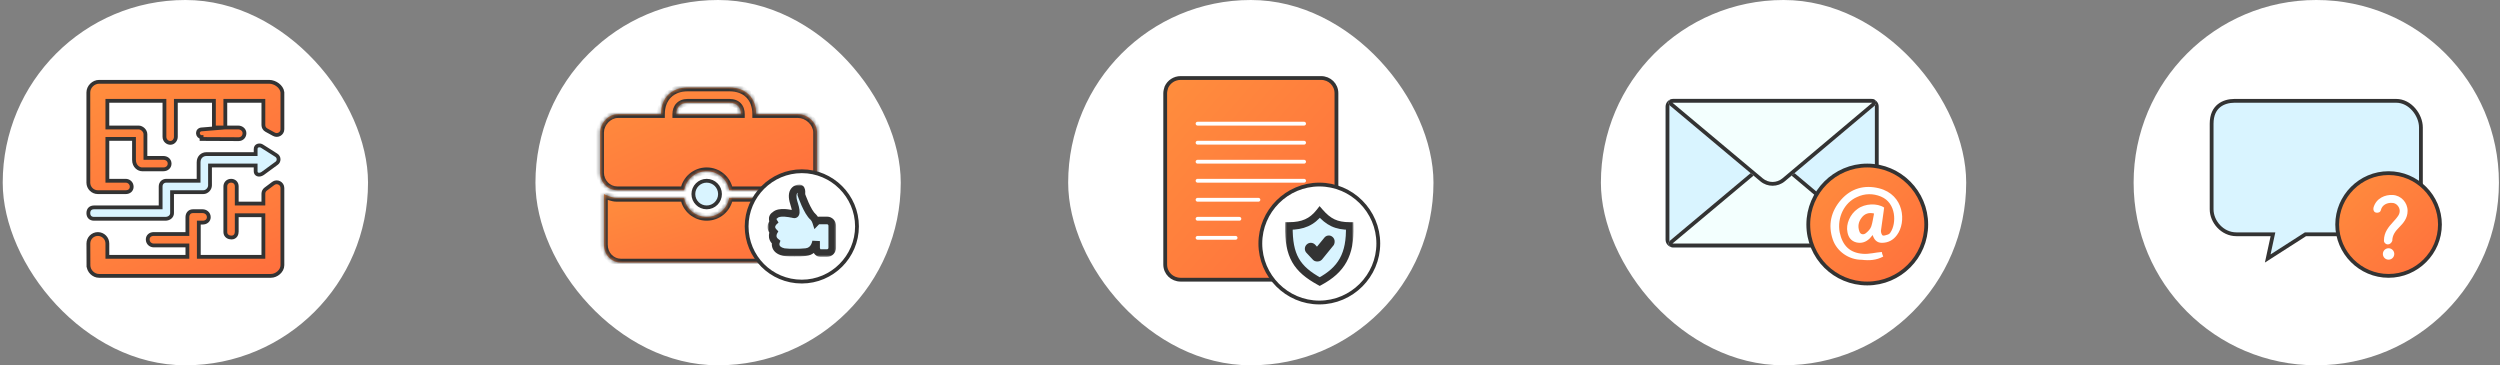 <svg width="657" height="96" viewBox="0 0 657 96" fill="none" xmlns="http://www.w3.org/2000/svg">
<rect x="0" y="0" width="657" height="96" fill="#808080" stroke="none"/>
<rect x="0.716" width="96.001" height="96" rx="48" fill="white"/>
<path d="M59.216 33.5H62.575C63.457 33.5 64.247 34.12 64.247 35C64.247 35.375 64.125 35.763 63.864 36.065C63.595 36.377 63.2 36.57 62.721 36.57H62.718L52.974 36.523C52.973 36.523 52.973 36.523 52.972 36.523L52.971 36.523L52.974 36.023C52.436 36.023 52.013 35.519 52.013 34.977C52.013 34.434 52.434 34 53.106 34L59.216 33.5ZM59.216 33.5V26.5H69.216V32.873C69.216 33.422 69.515 33.926 69.995 34.189L71.995 35.284C72.995 35.832 74.216 35.108 74.216 33.969V24.303V24.276L74.213 24.249C74.126 23.459 73.613 22.771 72.987 22.296C72.357 21.818 71.545 21.5 70.747 21.5H26.032C24.551 21.5 23.216 22.803 23.216 24.303V48C23.216 49.381 24.335 50.5 25.716 50.5H33.037C33.463 50.5 33.859 50.381 34.156 50.122C34.458 49.858 34.612 49.487 34.612 49.084C34.612 48.094 33.813 47.5 33.037 47.5H28.216V36.5H35.216V42C35.216 43.77 36.535 44.5 37.322 44.5H42.967C43.883 44.5 44.575 43.857 44.575 43.008C44.575 42.512 44.359 42.118 44.035 41.859C43.723 41.61 43.331 41.5 42.967 41.5H38.216V35.27C38.216 34.748 37.936 34.307 37.618 34.013C37.304 33.724 36.87 33.5 36.438 33.5H28.216V26.5H43.216V35.945C43.216 36.922 43.996 37.547 44.786 37.547C45.241 37.547 45.607 37.309 45.844 37.011C46.079 36.715 46.216 36.33 46.216 35.945V26.5H56.216V33.5H59.216Z" fill="url(#paint0_linear_4321_22281)" stroke="#333333"/>
<path d="M69.816 49.706C69.438 49.989 69.216 50.434 69.216 50.906V53.5H62.216V49C62.216 48.551 62.07 48.159 61.776 47.883C61.489 47.611 61.113 47.5 60.747 47.5C60.292 47.5 59.897 47.659 59.618 47.952C59.343 48.24 59.216 48.62 59.216 49V61C59.216 61.509 59.449 61.892 59.795 62.128C60.118 62.348 60.508 62.422 60.841 62.422C61.336 62.422 61.715 62.209 61.947 61.859C62.158 61.541 62.216 61.157 62.216 60.837V56.562H69.216V67.5H52.247V58.5H53.258C53.685 58.5 54.085 58.379 54.388 58.126C54.697 57.867 54.872 57.496 54.872 57.078C54.872 56.063 54.006 55.5 53.258 55.5H50.688C50.2 55.5 49.814 55.704 49.565 56.036C49.331 56.349 49.247 56.734 49.247 57.078V61.5H40.397C39.969 61.5 39.574 61.622 39.277 61.882C38.976 62.148 38.822 62.519 38.822 62.922C38.822 63.912 39.621 64.505 40.397 64.505H49.247V67.5H28.216V63.996C28.216 62.617 27.098 61.5 25.72 61.5C24.337 61.5 23.218 62.624 23.224 64.006L23.247 69.697H23.747L23.247 69.699L23.247 69.698C23.247 71.189 24.543 72.5 26.032 72.5H71.193C71.939 72.5 72.684 72.171 73.239 71.68C73.793 71.191 74.216 70.488 74.216 69.697V49.406C74.216 48.17 72.805 47.465 71.816 48.206L69.816 49.706Z" fill="url(#paint1_linear_4321_22281)" stroke="#333333"/>
<path d="M72.566 40.766L72.566 40.766L72.578 40.773C73.455 41.296 73.365 42.455 72.689 42.91L72.681 42.915L72.673 42.921L69.046 45.576C68.532 45.928 68.041 45.962 67.715 45.841C67.41 45.727 67.183 45.458 67.183 45V44V43.5H66.683H55.691H55.191V44V48.696C55.191 49.653 54.358 50.5 53.438 50.5H45.716H45.216V51V56C45.216 56.863 44.467 57.5 43.446 57.5H24.716C24.221 57.5 23.856 57.342 23.615 57.103C23.376 56.864 23.216 56.499 23.216 56C23.216 55.501 23.376 55.136 23.615 54.897C23.856 54.658 24.221 54.5 24.716 54.5L41.716 54.5L42.216 54.5V54V49C42.216 48.133 42.839 47.5 43.716 47.5H51.694H52.194V47V42.648C52.194 41.211 53.247 40.5 54.218 40.5H66.683H67.183V40V39.187C67.183 38.662 67.448 38.392 67.78 38.276C68.151 38.147 68.604 38.215 68.9 38.439L68.916 38.452L68.934 38.463L72.566 40.766Z" fill="#D9F4FF" stroke="#333333"/>
<rect x="140.716" width="96" height="96" rx="48" fill="white"/>
<mask id="path-6-inside-1_4321_22281" fill="white">
<path fill-rule="evenodd" clip-rule="evenodd" d="M179.799 52H162.083C160.916 52 159.869 51.524 158.942 51.102C158.866 51.068 158.791 51.034 158.716 51V64.279C158.716 66.934 160.68 69 163.205 69H208.228C210.753 69 212.716 66.934 212.716 64.279L213.35 51.231C212.368 51.674 211.246 52 209.984 52H191.633C191.157 54.838 188.689 57 185.716 57C182.743 57 180.275 54.838 179.799 52Z"/>
</mask>
<path fill-rule="evenodd" clip-rule="evenodd" d="M179.799 52H162.083C160.916 52 159.869 51.524 158.942 51.102C158.866 51.068 158.791 51.034 158.716 51V64.279C158.716 66.934 160.68 69 163.205 69H208.228C210.753 69 212.716 66.934 212.716 64.279L213.35 51.231C212.368 51.674 211.246 52 209.984 52H191.633C191.157 54.838 188.689 57 185.716 57C182.743 57 180.275 54.838 179.799 52Z" fill="url(#paint2_linear_4321_22281)"/>
<path d="M179.799 52L180.785 51.834L180.645 51H179.799V52ZM158.942 51.102L159.356 50.192L159.356 50.192L158.942 51.102ZM158.716 51L159.127 50.088L157.716 49.452V51H158.716ZM212.716 64.279L211.717 64.23L211.716 64.254V64.279H212.716ZM213.35 51.231L214.349 51.28L214.428 49.648L212.939 50.319L213.35 51.231ZM191.633 52V51H190.787L190.647 51.834L191.633 52ZM179.799 51H162.083V53H179.799V51ZM162.083 51C161.166 51 160.312 50.627 159.356 50.192L158.528 52.013C159.426 52.421 160.666 53 162.083 53V51ZM159.356 50.192C159.28 50.158 159.203 50.123 159.127 50.088L158.305 51.912C158.378 51.944 158.452 51.978 158.528 52.013L159.356 50.192ZM157.716 51V64.279H159.716V51H157.716ZM157.716 64.279C157.716 67.438 160.081 70 163.205 70V68C161.279 68 159.716 66.43 159.716 64.279H157.716ZM163.205 70H208.228V68H163.205V70ZM208.228 70C211.352 70 213.716 67.438 213.716 64.279H211.716C211.716 66.43 210.153 68 208.228 68V70ZM213.715 64.327L214.349 51.28L212.351 51.182L211.717 64.23L213.715 64.327ZM212.939 50.319C212.05 50.72 211.069 51 209.984 51V53C211.423 53 212.687 52.627 213.761 52.143L212.939 50.319ZM209.984 51H191.633V53H209.984V51ZM190.647 51.834C190.251 54.199 188.193 56 185.716 56V58C189.186 58 192.064 55.477 192.62 52.166L190.647 51.834ZM185.716 56C183.24 56 181.182 54.199 180.785 51.834L178.813 52.166C179.369 55.477 182.247 58 185.716 58V56Z" fill="#333333" mask="url(#path-6-inside-1_4321_22281)"/>
<mask id="path-8-inside-2_4321_22281" fill="white">
<path fill-rule="evenodd" clip-rule="evenodd" d="M214.716 34.818V45.337C214.716 47.896 212.841 50 210.424 50H191.633C191.157 47.162 188.689 45 185.716 45C182.743 45 180.275 47.162 179.799 50H162.265C159.706 50 157.716 47.896 157.716 45.337V34.818C157.716 32.402 159.848 30 162.407 30H173.716C173.716 25.75 176.452 23 180.716 23H191.716C195.981 23 198.716 25.688 198.716 30H209.716C212.275 30 214.716 32.26 214.716 34.818ZM180.716 27C178.726 27 177.716 28.281 177.716 30H194.716C194.716 28.219 193.706 27 191.716 27H180.716Z"/>
</mask>
<path fill-rule="evenodd" clip-rule="evenodd" d="M214.716 34.818V45.337C214.716 47.896 212.841 50 210.424 50H191.633C191.157 47.162 188.689 45 185.716 45C182.743 45 180.275 47.162 179.799 50H162.265C159.706 50 157.716 47.896 157.716 45.337V34.818C157.716 32.402 159.848 30 162.407 30H173.716C173.716 25.75 176.452 23 180.716 23H191.716C195.981 23 198.716 25.688 198.716 30H209.716C212.275 30 214.716 32.26 214.716 34.818ZM180.716 27C178.726 27 177.716 28.281 177.716 30H194.716C194.716 28.219 193.706 27 191.716 27H180.716Z" fill="url(#paint3_linear_4321_22281)"/>
<path d="M191.633 50L190.647 50.166L190.787 51H191.633V50ZM179.799 50V51H180.645L180.785 50.166L179.799 50ZM173.716 30V31H174.716V30H173.716ZM198.716 30H197.716V31H198.716V30ZM177.716 30H176.716V31H177.716V30ZM194.716 30V31H195.716V30H194.716ZM215.716 45.337V34.818H213.716V45.337H215.716ZM210.424 51C213.478 51 215.716 48.358 215.716 45.337H213.716C213.716 47.433 212.203 49 210.424 49V51ZM191.633 51H210.424V49H191.633V51ZM185.716 46C188.193 46 190.251 47.801 190.647 50.166L192.62 49.834C192.064 46.523 189.186 44 185.716 44V46ZM180.785 50.166C181.182 47.801 183.24 46 185.716 46V44C182.247 44 179.369 46.523 178.813 49.834L180.785 50.166ZM162.265 51H179.799V49H162.265V51ZM156.716 45.337C156.716 48.415 159.122 51 162.265 51V49C160.291 49 158.716 47.376 158.716 45.337H156.716ZM156.716 34.818V45.337H158.716V34.818H156.716ZM162.407 29C159.244 29 156.716 31.904 156.716 34.818H158.716C158.716 32.9 160.453 31 162.407 31V29ZM173.716 29H162.407V31H173.716V29ZM180.716 22C178.365 22 176.345 22.762 174.91 24.2C173.475 25.637 172.716 27.657 172.716 30H174.716C174.716 28.093 175.326 26.613 176.325 25.613C177.324 24.613 178.803 24 180.716 24V22ZM191.716 22H180.716V24H191.716V22ZM199.716 30C199.716 27.629 198.96 25.606 197.521 24.174C196.083 22.743 194.061 22 191.716 22V24C193.636 24 195.114 24.601 196.11 25.592C197.105 26.582 197.716 28.059 197.716 30H199.716ZM209.716 29H198.716V31H209.716V29ZM215.716 34.818C215.716 33.217 214.956 31.763 213.865 30.725C212.775 29.688 211.286 29 209.716 29V31C210.706 31 211.717 31.442 212.487 32.174C213.256 32.906 213.716 33.861 213.716 34.818H215.716ZM178.716 30C178.716 29.331 178.911 28.848 179.2 28.539C179.479 28.241 179.945 28 180.716 28V26C179.498 26 178.464 26.399 177.74 27.172C177.027 27.934 176.716 28.95 176.716 30H178.716ZM194.716 29H177.716V31H194.716V29ZM191.716 28C192.502 28 192.966 28.235 193.238 28.521C193.518 28.816 193.716 29.293 193.716 30H195.716C195.716 28.926 195.41 27.903 194.687 27.143C193.957 26.374 192.92 26 191.716 26V28ZM180.716 28H191.716V26H180.716V28Z" fill="#333333" mask="url(#path-8-inside-2_4321_22281)"/>
<path d="M189.216 51C189.216 52.933 187.649 54.5 185.716 54.5C183.783 54.5 182.216 52.933 182.216 51C182.216 49.067 183.783 47.5 185.716 47.5C187.649 47.5 189.216 49.067 189.216 51Z" fill="#D9F4FF" stroke="#333333"/>
<path d="M225.216 59.5C225.216 67.474 218.69 74 210.716 74C202.596 74 196.216 67.477 196.216 59.5C196.216 51.526 202.742 45 210.716 45C218.69 45 225.216 51.526 225.216 59.5Z" fill="white" stroke="#333333"/>
<mask id="path-12-outside-3_4321_22281" maskUnits="userSpaceOnUse" x="201.716" y="48.5" width="18" height="19" fill="black">
<rect fill="white" x="201.716" y="48.5" width="18" height="19"/>
<path d="M203.309 58.315C203.309 58.315 201.975 59.574 203.309 60.959C203.309 60.959 202.46 62.47 203.916 63.604C203.916 63.604 203.188 65.618 205.978 66.248C206.828 66.374 207.798 66.374 208.769 66.374C209.86 66.374 210.831 66.374 211.801 66.248C214.228 65.996 214.47 63.352 214.47 63.352L214.47 65.073C214.47 65.582 214.792 66.5 215.573 66.5H217.382C218.11 66.5 218.716 65.87 218.716 65.115V59.322C218.716 58.567 218.11 57.937 217.382 57.937H215.32C214.956 57.937 214.713 58.063 214.47 58.315C214.349 57.937 214.106 57.433 213.742 57.056C212.165 55.796 210.588 51.137 210.588 51.137C210.588 51.137 210.831 49.5 210.103 49.5C209.375 49.5 207.555 50.004 208.647 53.404C209.739 56.804 208.647 56.3 208.647 56.3C208.405 56.3 208.162 56.174 207.919 56.174C207.919 56.174 204.765 55.419 203.673 56.552C202.582 57.181 203.309 58.315 203.309 58.315Z"/>
<path d="M203.309 58.315C203.309 58.315 201.975 59.574 203.309 60.959C203.309 60.959 202.46 62.47 203.916 63.604C203.916 63.604 203.188 65.618 205.978 66.248C206.828 66.374 207.798 66.374 208.769 66.374C209.86 66.374 210.831 66.374 211.801 66.248C214.228 65.996 214.47 63.352 214.47 63.352L214.47 65.073C214.47 65.582 214.792 66.5 215.573 66.5H217.382C218.11 66.5 218.716 65.87 218.716 65.115V59.322C218.716 58.567 218.11 57.937 217.382 57.937H215.32C214.956 57.937 214.713 58.063 214.47 58.315C214.349 57.937 214.106 57.433 213.742 57.056C212.165 55.796 210.588 51.137 210.588 51.137C210.588 51.137 210.831 49.5 210.103 49.5C209.375 49.5 207.555 50.004 208.647 53.404C209.739 56.804 208.647 56.3 208.647 56.3C208.405 56.3 208.162 56.174 207.919 56.174C207.919 56.174 204.765 55.419 203.673 56.552C202.582 57.181 203.309 58.315 203.309 58.315Z"/>
</mask>
<path d="M203.309 58.315C203.309 58.315 201.975 59.574 203.309 60.959C203.309 60.959 202.46 62.47 203.916 63.604C203.916 63.604 203.188 65.618 205.978 66.248C206.828 66.374 207.798 66.374 208.769 66.374C209.86 66.374 210.831 66.374 211.801 66.248C214.228 65.996 214.47 63.352 214.47 63.352L214.47 65.073C214.47 65.582 214.792 66.5 215.573 66.5H217.382C218.11 66.5 218.716 65.87 218.716 65.115V59.322C218.716 58.567 218.11 57.937 217.382 57.937H215.32C214.956 57.937 214.713 58.063 214.47 58.315C214.349 57.937 214.106 57.433 213.742 57.056C212.165 55.796 210.588 51.137 210.588 51.137C210.588 51.137 210.831 49.5 210.103 49.5C209.375 49.5 207.555 50.004 208.647 53.404C209.739 56.804 208.647 56.3 208.647 56.3C208.405 56.3 208.162 56.174 207.919 56.174C207.919 56.174 204.765 55.419 203.673 56.552C202.582 57.181 203.309 58.315 203.309 58.315Z" fill="#D9F4FF"/>
<path d="M203.309 58.315C203.309 58.315 201.975 59.574 203.309 60.959C203.309 60.959 202.46 62.47 203.916 63.604C203.916 63.604 203.188 65.618 205.978 66.248C206.828 66.374 207.798 66.374 208.769 66.374C209.86 66.374 210.831 66.374 211.801 66.248C214.228 65.996 214.47 63.352 214.47 63.352L214.47 65.073C214.47 65.582 214.792 66.5 215.573 66.5H217.382C218.11 66.5 218.716 65.87 218.716 65.115V59.322C218.716 58.567 218.11 57.937 217.382 57.937H215.32C214.956 57.937 214.713 58.063 214.47 58.315C214.349 57.937 214.106 57.433 213.742 57.056C212.165 55.796 210.588 51.137 210.588 51.137C210.588 51.137 210.831 49.5 210.103 49.5C209.375 49.5 207.555 50.004 208.647 53.404C209.739 56.804 208.647 56.3 208.647 56.3C208.405 56.3 208.162 56.174 207.919 56.174C207.919 56.174 204.765 55.419 203.673 56.552C202.582 57.181 203.309 58.315 203.309 58.315Z" fill="#D9F4FF"/>
<path d="M203.309 58.315L203.996 59.042L204.599 58.473L204.151 57.774L203.309 58.315ZM203.309 60.959L204.181 61.449L204.545 60.801L204.03 60.266L203.309 60.959ZM203.916 63.604L204.856 63.944L205.103 63.261L204.53 62.815L203.916 63.604ZM205.978 66.248L205.758 67.224L205.795 67.232L205.832 67.237L205.978 66.248ZM211.801 66.248L211.698 65.254L211.685 65.255L211.673 65.257L211.801 66.248ZM214.47 63.352L215.47 63.352L213.474 63.261L214.47 63.352ZM214.47 65.073H215.47V65.073L214.47 65.073ZM214.47 58.315L213.518 58.621L214.03 60.214L215.19 59.009L214.47 58.315ZM213.742 57.056L214.463 56.362L214.417 56.315L214.366 56.274L213.742 57.056ZM210.588 51.137L209.599 50.99L209.564 51.229L209.641 51.458L210.588 51.137ZM208.647 56.3L209.066 55.392L208.867 55.3H208.647V56.3ZM207.919 56.174L207.686 57.147L207.801 57.174H207.919V56.174ZM203.673 56.552L204.173 57.418L204.295 57.347L204.394 57.246L203.673 56.552ZM203.309 58.315C202.623 57.587 202.623 57.588 202.622 57.588C202.622 57.588 202.622 57.589 202.622 57.589C202.621 57.59 202.62 57.59 202.62 57.591C202.619 57.592 202.617 57.593 202.616 57.594C202.613 57.597 202.61 57.6 202.607 57.603C202.6 57.609 202.593 57.617 202.583 57.626C202.565 57.645 202.542 57.669 202.516 57.698C202.463 57.755 202.395 57.835 202.32 57.935C202.174 58.131 201.989 58.424 201.863 58.794C201.734 59.17 201.662 59.638 201.766 60.158C201.871 60.682 202.141 61.188 202.589 61.653L204.03 60.266C203.811 60.038 203.747 59.867 203.727 59.766C203.706 59.659 203.717 59.553 203.755 59.441C203.795 59.323 203.861 59.215 203.923 59.131C203.953 59.091 203.978 59.062 203.993 59.046C204.001 59.038 204.005 59.033 204.006 59.032C204.006 59.032 204.006 59.032 204.004 59.034C204.003 59.035 204.002 59.036 204.001 59.037C204 59.038 203.999 59.039 203.998 59.039C203.998 59.04 203.998 59.04 203.997 59.041C203.997 59.041 203.997 59.041 203.996 59.041C203.996 59.042 203.996 59.042 203.309 58.315ZM203.309 60.959C202.438 60.469 202.437 60.47 202.437 60.47C202.437 60.47 202.437 60.471 202.437 60.471C202.436 60.472 202.436 60.472 202.435 60.473C202.435 60.475 202.434 60.476 202.433 60.478C202.431 60.481 202.429 60.484 202.427 60.489C202.423 60.496 202.418 60.506 202.412 60.517C202.4 60.54 202.386 60.568 202.37 60.602C202.338 60.671 202.298 60.764 202.258 60.877C202.178 61.1 202.091 61.42 202.068 61.798C202.022 62.597 202.278 63.596 203.302 64.393L204.53 62.815C204.098 62.478 204.051 62.155 204.065 61.915C204.073 61.773 204.107 61.644 204.141 61.549C204.158 61.503 204.173 61.469 204.181 61.45C204.186 61.441 204.188 61.436 204.189 61.436C204.189 61.435 204.188 61.437 204.187 61.439C204.186 61.44 204.186 61.441 204.185 61.443C204.184 61.444 204.184 61.445 204.183 61.446C204.183 61.446 204.182 61.447 204.182 61.447C204.182 61.448 204.182 61.448 204.182 61.448C204.181 61.449 204.181 61.449 203.309 60.959ZM203.916 63.604C202.975 63.264 202.975 63.264 202.975 63.265C202.975 63.265 202.975 63.266 202.975 63.267C202.974 63.267 202.974 63.268 202.974 63.269C202.973 63.271 202.972 63.273 202.971 63.275C202.97 63.28 202.968 63.285 202.966 63.29C202.963 63.301 202.959 63.314 202.954 63.329C202.944 63.359 202.933 63.397 202.922 63.443C202.898 63.534 202.872 63.657 202.853 63.805C202.817 64.097 202.809 64.51 202.939 64.965C203.227 65.969 204.084 66.846 205.758 67.224L206.198 65.273C205.083 65.021 204.908 64.576 204.862 64.415C204.826 64.287 204.825 64.157 204.838 64.051C204.845 64.001 204.853 63.962 204.859 63.94C204.861 63.93 204.863 63.924 204.863 63.924C204.863 63.924 204.863 63.926 204.862 63.929C204.861 63.931 204.86 63.933 204.859 63.935C204.859 63.936 204.859 63.938 204.858 63.939C204.858 63.94 204.858 63.94 204.857 63.941C204.857 63.941 204.857 63.942 204.857 63.942C204.857 63.943 204.856 63.944 203.916 63.604ZM205.832 67.237C206.768 67.376 207.817 67.374 208.769 67.374V65.374C207.779 65.374 206.887 65.372 206.125 65.259L205.832 67.237ZM208.769 67.374C209.848 67.374 210.884 67.376 211.93 67.24L211.673 65.257C210.777 65.373 209.873 65.374 208.769 65.374V67.374ZM211.905 67.243C213.544 67.073 214.461 66.065 214.931 65.171C215.161 64.732 215.293 64.311 215.367 64.003C215.404 63.847 215.428 63.716 215.443 63.62C215.451 63.572 215.456 63.532 215.46 63.503C215.461 63.488 215.463 63.475 215.464 63.465C215.464 63.46 215.465 63.456 215.465 63.452C215.465 63.45 215.466 63.449 215.466 63.447C215.466 63.447 215.466 63.446 215.466 63.445C215.466 63.445 215.466 63.444 215.466 63.444C215.466 63.444 215.466 63.443 214.47 63.352C213.474 63.261 213.475 63.26 213.475 63.26C213.475 63.26 213.475 63.259 213.475 63.259C213.475 63.258 213.475 63.258 213.475 63.257C213.475 63.257 213.475 63.256 213.475 63.255C213.475 63.254 213.475 63.254 213.475 63.254C213.475 63.254 213.475 63.256 213.474 63.261C213.473 63.27 213.471 63.287 213.467 63.312C213.459 63.361 213.445 63.439 213.422 63.535C213.375 63.731 213.294 63.986 213.16 64.24C212.903 64.731 212.485 65.172 211.698 65.254L211.905 67.243ZM213.47 63.352L213.47 65.073L215.47 65.073L215.47 63.352L213.47 63.352ZM215.573 67.5H217.382V65.5H215.573V67.5ZM217.382 67.5C218.697 67.5 219.716 66.387 219.716 65.115H217.716C217.716 65.222 217.673 65.323 217.602 65.397C217.531 65.471 217.451 65.5 217.382 65.5V67.5ZM219.716 65.115V59.322H217.716V65.115H219.716ZM219.716 59.322C219.716 58.05 218.697 56.937 217.382 56.937V58.937C217.451 58.937 217.531 58.966 217.602 59.04C217.673 59.114 217.716 59.215 217.716 59.322H219.716ZM217.382 56.937H215.32V58.937H217.382V56.937ZM215.32 56.937C215.016 56.937 214.718 56.991 214.431 57.123C214.149 57.253 213.929 57.435 213.75 57.621L215.19 59.009C215.254 58.942 215.277 58.935 215.268 58.94C215.265 58.941 215.263 58.941 215.266 58.941C215.27 58.94 215.286 58.937 215.32 58.937V56.937ZM215.422 58.009C215.27 57.536 214.964 56.882 214.463 56.362L213.022 57.749C213.249 57.985 213.428 58.338 213.518 58.621L215.422 58.009ZM214.366 56.274C214.114 56.073 213.794 55.67 213.441 55.084C213.1 54.517 212.773 53.857 212.487 53.216C212.201 52.578 211.962 51.975 211.795 51.531C211.711 51.31 211.646 51.129 211.601 51.005C211.579 50.942 211.562 50.894 211.551 50.862C211.546 50.846 211.542 50.834 211.539 50.827C211.538 50.823 211.537 50.82 211.536 50.818C211.536 50.817 211.536 50.817 211.535 50.816C211.535 50.816 211.535 50.816 211.535 50.816C211.535 50.816 211.535 50.816 211.535 50.816C211.535 50.816 211.535 50.816 210.588 51.137C209.641 51.458 209.641 51.458 209.641 51.458C209.641 51.458 209.641 51.458 209.641 51.458C209.641 51.459 209.641 51.459 209.642 51.459C209.642 51.46 209.642 51.461 209.643 51.463C209.644 51.465 209.645 51.469 209.647 51.474C209.65 51.484 209.655 51.499 209.662 51.517C209.674 51.554 209.693 51.607 209.717 51.675C209.765 51.81 209.835 52.003 209.924 52.238C210.101 52.707 210.355 53.348 210.661 54.032C210.966 54.714 211.329 55.454 211.728 56.115C212.114 56.757 212.582 57.409 213.118 57.837L214.366 56.274ZM210.588 51.137C211.577 51.284 211.577 51.283 211.578 51.283C211.578 51.283 211.578 51.283 211.578 51.283C211.578 51.282 211.578 51.282 211.578 51.282C211.578 51.281 211.578 51.28 211.578 51.279C211.578 51.277 211.579 51.275 211.579 51.272C211.58 51.267 211.581 51.259 211.582 51.251C211.584 51.234 211.587 51.211 211.591 51.182C211.597 51.126 211.605 51.048 211.612 50.955C211.625 50.774 211.636 50.516 211.616 50.245C211.597 49.994 211.546 49.629 211.374 49.295C211.176 48.915 210.763 48.5 210.103 48.5V50.5C209.993 50.5 209.865 50.465 209.754 50.386C209.654 50.315 209.61 50.239 209.598 50.216C209.585 50.19 209.61 50.234 209.621 50.392C209.632 50.53 209.627 50.681 209.618 50.807C209.613 50.868 209.608 50.918 209.604 50.951C209.602 50.968 209.6 50.98 209.6 50.986C209.599 50.99 209.599 50.992 209.599 50.993C209.599 50.993 209.599 50.993 209.599 50.993C209.599 50.992 209.599 50.992 209.599 50.992C209.599 50.992 209.599 50.991 209.599 50.991C209.599 50.991 209.599 50.991 209.599 50.991C209.599 50.991 209.599 50.99 210.588 51.137ZM210.103 48.5C209.573 48.5 208.563 48.675 207.89 49.58C207.2 50.508 207.106 51.876 207.695 53.709L209.599 53.098C209.096 51.532 209.366 50.947 209.495 50.773C209.642 50.576 209.905 50.5 210.103 50.5V48.5ZM207.695 53.709C207.958 54.527 208.074 55.066 208.115 55.409C208.159 55.778 208.101 55.812 208.147 55.712C208.178 55.643 208.247 55.538 208.375 55.451C208.502 55.366 208.632 55.335 208.732 55.328C208.825 55.322 208.898 55.335 208.941 55.346C208.965 55.353 208.987 55.36 209.006 55.367C209.016 55.371 209.026 55.374 209.036 55.379C209.041 55.381 209.046 55.383 209.051 55.385C209.053 55.386 209.056 55.387 209.058 55.389C209.06 55.389 209.061 55.39 209.062 55.39C209.063 55.391 209.064 55.391 209.064 55.391C209.065 55.392 209.066 55.392 208.647 56.3C208.228 57.208 208.229 57.209 208.23 57.209C208.231 57.209 208.232 57.209 208.232 57.21C208.234 57.211 208.235 57.211 208.236 57.212C208.239 57.213 208.242 57.214 208.245 57.216C208.251 57.218 208.258 57.221 208.265 57.224C208.279 57.23 208.295 57.236 208.312 57.243C208.347 57.256 208.391 57.27 208.443 57.283C208.541 57.309 208.691 57.336 208.87 57.323C209.055 57.31 209.279 57.255 209.495 57.109C209.713 56.962 209.867 56.76 209.966 56.542C210.149 56.142 210.159 55.665 210.101 55.173C210.039 54.654 209.883 53.98 209.599 53.098L207.695 53.709ZM208.647 55.3C208.676 55.3 208.68 55.307 208.534 55.269C208.438 55.244 208.191 55.174 207.919 55.174V57.174C207.891 57.174 207.886 57.167 208.032 57.205C208.129 57.23 208.376 57.3 208.647 57.3V55.3ZM207.919 56.174C208.152 55.202 208.152 55.202 208.152 55.202C208.152 55.202 208.152 55.201 208.151 55.201C208.151 55.201 208.151 55.201 208.15 55.201C208.149 55.201 208.148 55.201 208.147 55.2C208.144 55.2 208.141 55.199 208.137 55.198C208.128 55.196 208.117 55.193 208.103 55.19C208.075 55.184 208.036 55.175 207.986 55.165C207.887 55.144 207.747 55.117 207.577 55.088C207.239 55.03 206.77 54.965 206.257 54.939C205.75 54.913 205.164 54.923 204.604 55.034C204.057 55.141 203.427 55.366 202.953 55.858L204.394 57.246C204.466 57.171 204.639 57.065 204.991 56.996C205.33 56.929 205.737 56.915 206.155 56.937C206.567 56.958 206.955 57.011 207.242 57.06C207.384 57.084 207.5 57.106 207.577 57.123C207.616 57.131 207.646 57.137 207.664 57.142C207.673 57.144 207.68 57.145 207.684 57.146C207.686 57.146 207.687 57.147 207.687 57.147C207.688 57.147 207.688 57.147 207.687 57.147C207.687 57.147 207.687 57.147 207.687 57.147C207.687 57.147 207.687 57.147 207.687 57.147C207.687 57.147 207.686 57.147 207.919 56.174ZM203.174 55.686C202.738 55.937 202.42 56.28 202.24 56.692C202.064 57.093 202.051 57.485 202.09 57.794C202.128 58.101 202.221 58.358 202.298 58.531C202.337 58.62 202.375 58.694 202.405 58.748C202.42 58.775 202.433 58.798 202.444 58.816C202.449 58.825 202.454 58.833 202.458 58.839C202.46 58.843 202.462 58.846 202.463 58.848C202.464 58.849 202.465 58.851 202.466 58.852C202.466 58.852 202.467 58.853 202.467 58.854C202.467 58.854 202.467 58.854 202.467 58.854C202.468 58.855 202.468 58.855 203.309 58.315C204.151 57.774 204.151 57.775 204.151 57.775C204.151 57.775 204.152 57.776 204.152 57.776C204.152 57.776 204.152 57.777 204.153 57.777C204.153 57.778 204.154 57.779 204.154 57.78C204.155 57.781 204.156 57.783 204.157 57.784C204.158 57.786 204.159 57.788 204.159 57.788C204.16 57.789 204.159 57.787 204.156 57.782C204.15 57.772 204.14 57.752 204.128 57.724C204.102 57.665 204.081 57.6 204.074 57.545C204.068 57.492 204.077 57.483 204.072 57.494C204.062 57.517 204.063 57.481 204.173 57.418L203.174 55.686ZM213.47 65.073C213.47 65.496 213.594 66.035 213.874 66.497C214.166 66.978 214.721 67.5 215.573 67.5V65.5C215.586 65.5 215.612 65.507 215.629 65.519C215.636 65.523 215.616 65.512 215.584 65.459C215.551 65.406 215.521 65.333 215.499 65.251C215.476 65.168 215.47 65.103 215.47 65.073H213.47Z" fill="#333333" mask="url(#path-12-outside-3_4321_22281)"/>
<rect x="280.716" width="96" height="96" rx="48" fill="white"/>
<path d="M306.545 22.885L306.535 22.907L306.527 22.93C306.38 23.363 306.216 23.983 306.216 24.485V69.515C306.216 71.751 308.01 73.5 310.265 73.5H347.168C347.816 73.5 348.305 73.34 348.728 73.201L348.743 73.196L348.765 73.189L348.787 73.179C350.24 72.545 351.216 71.115 351.216 69.515V24.485C351.216 22.249 349.423 20.5 347.168 20.5H310.265C308.649 20.5 307.193 21.451 306.545 22.885Z" fill="url(#paint4_linear_4321_22281)" stroke="#333333"/>
<path d="M346.716 79.5C355.242 79.5 362.216 72.526 362.216 64C362.216 55.474 355.242 48.5 346.716 48.5C338.19 48.5 331.216 55.474 331.216 64C331.216 72.526 338.19 79.5 346.716 79.5Z" fill="white" stroke="#333333"/>
<mask id="path-17-outside-4_4321_22281" maskUnits="userSpaceOnUse" x="337.716" y="53.736" width="18" height="22" fill="black">
<rect fill="white" x="337.716" y="53.736" width="18" height="22"/>
<path fill-rule="evenodd" clip-rule="evenodd" d="M338.721 59.389C342.373 59.389 344.77 58.361 346.825 55.736C349.108 58.361 351.163 59.389 354.701 59.389C354.93 66.923 352.533 70.918 346.825 74C340.775 70.69 338.606 67.265 338.721 59.389ZM349.679 63.84C349.793 63.612 349.793 63.27 349.565 63.041C349.336 62.813 348.994 62.813 348.766 63.156L346.14 66.352L344.885 64.982C344.656 64.754 344.314 64.754 344.086 64.982C343.857 65.21 343.857 65.553 344.086 65.781L345.798 67.607C345.912 67.722 346.14 67.722 346.254 67.722C346.483 67.722 346.597 67.607 346.711 67.493L346.711 67.493L349.679 63.84Z"/>
</mask>
<path fill-rule="evenodd" clip-rule="evenodd" d="M338.721 59.389C342.373 59.389 344.77 58.361 346.825 55.736C349.108 58.361 351.163 59.389 354.701 59.389C354.93 66.923 352.533 70.918 346.825 74C340.775 70.69 338.606 67.265 338.721 59.389ZM349.679 63.84C349.793 63.612 349.793 63.27 349.565 63.041C349.336 62.813 348.994 62.813 348.766 63.156L346.14 66.352L344.885 64.982C344.656 64.754 344.314 64.754 344.086 64.982C343.857 65.21 343.857 65.553 344.086 65.781L345.798 67.607C345.912 67.722 346.14 67.722 346.254 67.722C346.483 67.722 346.597 67.607 346.711 67.493L346.711 67.493L349.679 63.84Z" fill="#D9F4FF"/>
<path d="M346.825 55.736L347.58 55.08L346.785 54.165L346.038 55.12L346.825 55.736ZM338.721 59.389V58.389H337.735L337.721 59.374L338.721 59.389ZM354.701 59.389L355.701 59.358L355.672 58.389H354.701V59.389ZM346.825 74L346.345 74.877L346.822 75.138L347.3 74.88L346.825 74ZM349.565 63.041L348.858 63.748L348.858 63.748L349.565 63.041ZM349.679 63.84L350.455 64.471L350.524 64.386L350.573 64.288L349.679 63.84ZM348.766 63.156L349.538 63.79L349.57 63.752L349.598 63.71L348.766 63.156ZM346.14 66.352L345.403 67.028L346.182 67.877L346.913 66.987L346.14 66.352ZM344.885 64.982L345.622 64.306L345.607 64.29L345.592 64.275L344.885 64.982ZM344.086 64.982L343.378 64.275L343.378 64.275L344.086 64.982ZM344.086 65.781L344.815 65.097L344.804 65.085L344.793 65.074L344.086 65.781ZM345.798 67.607L345.068 68.291L345.079 68.303L345.091 68.314L345.798 67.607ZM346.711 67.493L346.086 66.712L346.043 66.747L346.004 66.786L346.711 67.493ZM346.711 67.493L347.336 68.274L347.42 68.207L347.487 68.124L346.711 67.493ZM346.038 55.12C345.092 56.328 344.103 57.126 342.965 57.633C341.819 58.144 340.456 58.389 338.721 58.389V60.389C340.638 60.389 342.3 60.119 343.779 59.46C345.267 58.797 346.503 57.77 347.613 56.352L346.038 55.12ZM354.701 58.389C353.031 58.389 351.789 58.147 350.719 57.642C349.645 57.136 348.667 56.33 347.58 55.08L346.071 56.392C347.266 57.767 348.457 58.787 349.866 59.451C351.279 60.117 352.834 60.389 354.701 60.389V58.389ZM347.3 74.88C350.263 73.28 352.46 71.392 353.865 68.847C355.265 66.31 355.818 63.231 355.701 59.358L353.702 59.419C353.813 63.081 353.281 65.766 352.114 67.88C350.951 69.987 349.095 71.638 346.35 73.12L347.3 74.88ZM337.721 59.374C337.662 63.393 338.182 66.425 339.592 68.902C341.007 71.385 343.244 73.181 346.345 74.877L347.305 73.123C344.356 71.509 342.484 69.937 341.33 67.912C340.173 65.88 339.665 63.261 339.72 59.403L337.721 59.374ZM348.858 63.748C348.787 63.678 348.761 63.596 348.755 63.54C348.751 63.495 348.757 63.448 348.784 63.393L350.573 64.288C350.833 63.768 350.873 62.935 350.272 62.334L348.858 63.748ZM349.598 63.71C349.581 63.736 349.477 63.858 349.265 63.88C349.062 63.9 348.92 63.811 348.858 63.748L350.272 62.334C349.981 62.044 349.554 61.841 349.066 61.889C348.568 61.939 348.179 62.233 347.934 62.601L349.598 63.71ZM346.913 66.987L349.538 63.79L347.993 62.521L345.368 65.717L346.913 66.987ZM344.147 65.658L345.403 67.028L346.877 65.676L345.622 64.306L344.147 65.658ZM344.793 65.689C344.725 65.757 344.616 65.811 344.485 65.811C344.354 65.811 344.245 65.757 344.178 65.689L345.592 64.275C344.973 63.656 343.997 63.656 343.378 64.275L344.793 65.689ZM344.793 65.074C344.86 65.141 344.914 65.251 344.914 65.382C344.914 65.512 344.86 65.622 344.793 65.689L343.378 64.275C342.76 64.894 342.76 65.869 343.378 66.488L344.793 65.074ZM346.527 66.924L344.815 65.097L343.356 66.465L345.068 68.291L346.527 66.924ZM346.254 66.722C346.192 66.722 346.184 66.72 346.191 66.721C346.197 66.722 346.231 66.728 346.28 66.748C346.329 66.768 346.416 66.812 346.505 66.9L345.091 68.314C345.369 68.593 345.707 68.668 345.862 68.694C346.04 68.723 346.203 68.722 346.254 68.722V66.722ZM346.004 66.786C345.989 66.801 345.98 66.81 345.972 66.818C345.965 66.825 345.962 66.827 345.962 66.827C345.962 66.827 345.98 66.812 346.011 66.793C346.044 66.773 346.087 66.753 346.136 66.739C346.185 66.725 346.227 66.722 346.254 66.722V68.722C346.922 68.722 347.293 68.325 347.418 68.2L346.004 66.786ZM346.086 66.712L346.086 66.712L347.336 68.274L347.336 68.274L346.086 66.712ZM348.903 63.21L345.935 66.863L347.487 68.124L350.455 64.471L348.903 63.21Z" fill="#333333" mask="url(#path-17-outside-4_4321_22281)"/>
<path d="M314.716 32.5H342.716" stroke="white" stroke-linecap="round"/>
<path d="M314.716 37.5H342.716" stroke="white" stroke-linecap="round"/>
<path d="M314.716 42.5H342.716" stroke="white" stroke-linecap="round"/>
<path d="M314.716 47.5H342.716" stroke="white" stroke-linecap="round"/>
<path d="M314.716 52.5H330.716" stroke="white" stroke-linecap="round"/>
<path d="M314.716 57.5H325.716" stroke="white" stroke-linecap="round"/>
<path d="M314.716 62.5H324.716" stroke="white" stroke-linecap="round"/>
<rect x="420.716" width="96" height="96" rx="48" fill="white"/>
<path d="M437.716 28C437.716 26.895 438.612 26 439.716 26H491.716C492.821 26 493.716 26.895 493.716 28V63C493.716 64.105 492.821 65 491.716 65H439.716C438.612 65 437.716 64.105 437.716 63V28Z" fill="#D9F4FF"/>
<path fill-rule="evenodd" clip-rule="evenodd" d="M491.716 27H439.716C439.164 27 438.716 27.448 438.716 28V63C438.716 63.552 439.164 64 439.716 64H491.716C492.269 64 492.716 63.552 492.716 63V28C492.716 27.448 492.269 27 491.716 27ZM439.716 26C438.612 26 437.716 26.895 437.716 28V63C437.716 64.105 438.612 65 439.716 65H491.716C492.821 65 493.716 64.105 493.716 63V28C493.716 26.895 492.821 26 491.716 26H439.716Z" fill="#333333"/>
<path d="M462.623 43.349C464.484 41.79 467.196 41.793 469.053 43.356L492.677 63.235C493.391 63.836 492.966 65 492.033 65H439.526C438.592 65 438.168 63.833 438.884 63.233L462.623 43.349Z" fill="#F3FFFE"/>
<path fill-rule="evenodd" clip-rule="evenodd" d="M492.033 64L492.677 63.235L469.053 43.356C467.196 41.793 464.484 41.79 462.623 43.349L438.884 63.233C438.168 63.833 438.592 65 439.526 65H492.033C492.966 65 493.391 63.836 492.677 63.235L492.033 64L439.526 64L463.265 44.115C464.754 42.869 466.923 42.871 468.409 44.121L492.033 64Z" fill="#333333"/>
<path d="M462.623 47.651C464.484 49.21 467.196 49.207 469.053 47.644L492.677 27.765C493.391 27.165 492.966 26 492.033 26H439.526C438.592 26 438.168 27.167 438.884 27.767L462.623 47.651Z" fill="#F3FFFE"/>
<path fill-rule="evenodd" clip-rule="evenodd" d="M492.033 27L492.677 27.765L469.053 47.644C467.196 49.207 464.484 49.21 462.623 47.651L438.884 27.767C438.168 27.167 438.592 26 439.526 26H492.033C492.966 26 493.391 27.165 492.677 27.765L492.033 27L439.526 27L463.265 46.885C464.754 48.131 466.923 48.129 468.409 46.879L492.033 27Z" fill="#333333"/>
<path d="M490.716 74.5C499.242 74.5 506.216 67.526 506.216 59C506.216 50.474 499.242 43.5 490.716 43.5C482.19 43.5 475.216 50.474 475.216 59C475.216 67.679 482.193 74.5 490.716 74.5Z" fill="url(#paint5_linear_4321_22281)" stroke="#333333"/>
<path d="M494.907 67.426C494.667 66.824 494.546 66.463 494.546 66.222C492.861 66.342 491.175 66.824 489.61 66.703C486.119 66.463 484.193 64.536 483.47 61.045C482.748 57.192 484.674 53.219 488.045 51.775C490.092 50.812 492.259 50.812 494.305 51.654C498.399 53.34 498.399 58.758 496.834 61.045C496.713 61.286 496.472 61.526 496.111 61.647C495.63 61.767 495.148 62.008 494.787 61.888C494.546 61.767 494.305 61.165 494.305 60.684C494.546 58.998 494.787 57.192 495.028 55.507C495.028 55.146 495.148 54.905 495.148 54.544C493.342 53.34 490.092 53.46 488.165 54.905C486.239 56.229 485.035 58.878 485.517 61.045C485.758 62.369 486.48 63.332 487.804 63.694C489.249 64.055 490.453 63.573 491.416 62.61C491.657 62.369 491.777 62.129 492.138 61.767C492.5 62.971 493.222 63.814 494.546 63.814C496.232 63.814 497.556 63.092 498.519 61.767C501.047 58.396 500.445 51.173 493.824 49.487C489.971 48.524 486.48 49.487 483.831 52.497C481.183 55.507 480.34 59.119 481.664 62.971C482.748 66.101 485.878 68.269 489.249 68.269C491.296 68.509 493.102 68.389 494.907 67.426ZM492.5 56.109C492.259 57.192 492.138 58.396 491.777 59.48C491.536 60.202 490.934 60.804 490.333 61.286C489.731 61.767 488.888 61.647 488.647 60.804C488.165 59.48 488.406 58.276 489.249 57.192C489.971 56.229 491.055 55.748 492.5 56.109Z" fill="white"/>
<g clip-path="url(#clip0_4321_22281)">
<circle cx="608.716" cy="48" r="48" fill="white"/>
<path d="M597.205 62.173L597.336 61.567H596.716H587.716C584.021 61.567 581.216 58.253 581.216 55V32.5C581.216 30.145 582.038 28.672 583.154 27.776C584.289 26.865 585.791 26.5 587.216 26.5H629.716C631.541 26.5 633.162 27.412 634.339 28.766C635.519 30.123 636.216 31.884 636.216 33.5V53.121C636.216 57.799 632.341 61.567 627.456 61.567H606.029H605.882L605.759 61.646L595.959 67.93L597.205 62.173Z" fill="#D9F4FF" stroke="#333333"/>
<path d="M641.216 59C641.216 66.424 635.14 72.5 627.716 72.5C620.292 72.5 614.216 66.424 614.216 59C614.216 51.576 620.292 45.5 627.716 45.5C635.14 45.5 641.216 51.576 641.216 59Z" fill="url(#paint6_linear_4321_22281)" stroke="#333333"/>
<path fill-rule="evenodd" clip-rule="evenodd" d="M626.505 63.302C626.505 63.766 626.966 64.23 627.541 64.23C628.001 64.23 628.461 63.882 628.691 63.302C628.691 61.794 629.496 60.75 630.531 59.706C631.566 58.662 632.716 57.387 632.716 55.415C632.716 53.211 630.991 51.355 628.806 51.239C626.85 51.123 624.435 52.051 623.745 54.603C623.63 55.183 623.86 55.763 624.435 55.879C625.01 55.995 625.585 55.763 625.7 55.183C626.045 53.791 627.426 53.211 628.691 53.327C629.726 53.327 630.646 54.371 630.646 55.415C630.646 56.39 630.044 57.061 629.121 58.09C629.056 58.163 628.989 58.238 628.921 58.314L628.903 58.334C627.757 59.605 626.505 60.994 626.505 63.186V63.302ZM629.216 66.739C629.216 67.568 628.545 68.239 627.716 68.239C626.888 68.239 626.216 67.568 626.216 66.739C626.216 65.911 626.888 65.239 627.716 65.239C628.545 65.239 629.216 65.911 629.216 66.739Z" fill="white"/>
</g>
<defs>
<linearGradient id="paint0_linear_4321_22281" x1="23.716" y1="20.906" x2="47.121" y2="64.333" gradientUnits="userSpaceOnUse">
<stop stop-color="#FF8E3D"/>
<stop offset="1" stop-color="#FF6F3D"/>
</linearGradient>
<linearGradient id="paint1_linear_4321_22281" x1="23.716" y1="46.446" x2="42.752" y2="86.658" gradientUnits="userSpaceOnUse">
<stop stop-color="#FF8E3D"/>
<stop offset="1" stop-color="#FF6F3D"/>
</linearGradient>
<linearGradient id="paint2_linear_4321_22281" x1="158.716" y1="50.297" x2="169.096" y2="83.032" gradientUnits="userSpaceOnUse">
<stop stop-color="#FF8E3D"/>
<stop offset="1" stop-color="#FF6F3D"/>
</linearGradient>
<linearGradient id="paint3_linear_4321_22281" x1="157.716" y1="21.945" x2="178.113" y2="66.687" gradientUnits="userSpaceOnUse">
<stop stop-color="#FF8E3D"/>
<stop offset="1" stop-color="#FF6F3D"/>
</linearGradient>
<linearGradient id="paint4_linear_4321_22281" x1="306.716" y1="18.969" x2="358.326" y2="64.345" gradientUnits="userSpaceOnUse">
<stop stop-color="#FF8E3D"/>
<stop offset="1" stop-color="#FF6F3D"/>
</linearGradient>
<linearGradient id="paint5_linear_4321_22281" x1="475.716" y1="42.828" x2="505.716" y2="74" gradientUnits="userSpaceOnUse">
<stop stop-color="#FF8E3D"/>
<stop offset="1" stop-color="#FF6F3D"/>
</linearGradient>
<linearGradient id="paint6_linear_4321_22281" x1="613.716" y1="43.906" x2="641.716" y2="73" gradientUnits="userSpaceOnUse">
<stop stop-color="#FF8E3D"/>
<stop offset="1" stop-color="#FF6F3D"/>
</linearGradient>
<clipPath id="clip0_4321_22281">
<rect width="96" height="96" fill="white" transform="translate(560.716)"/>
</clipPath>
</defs>
</svg>
